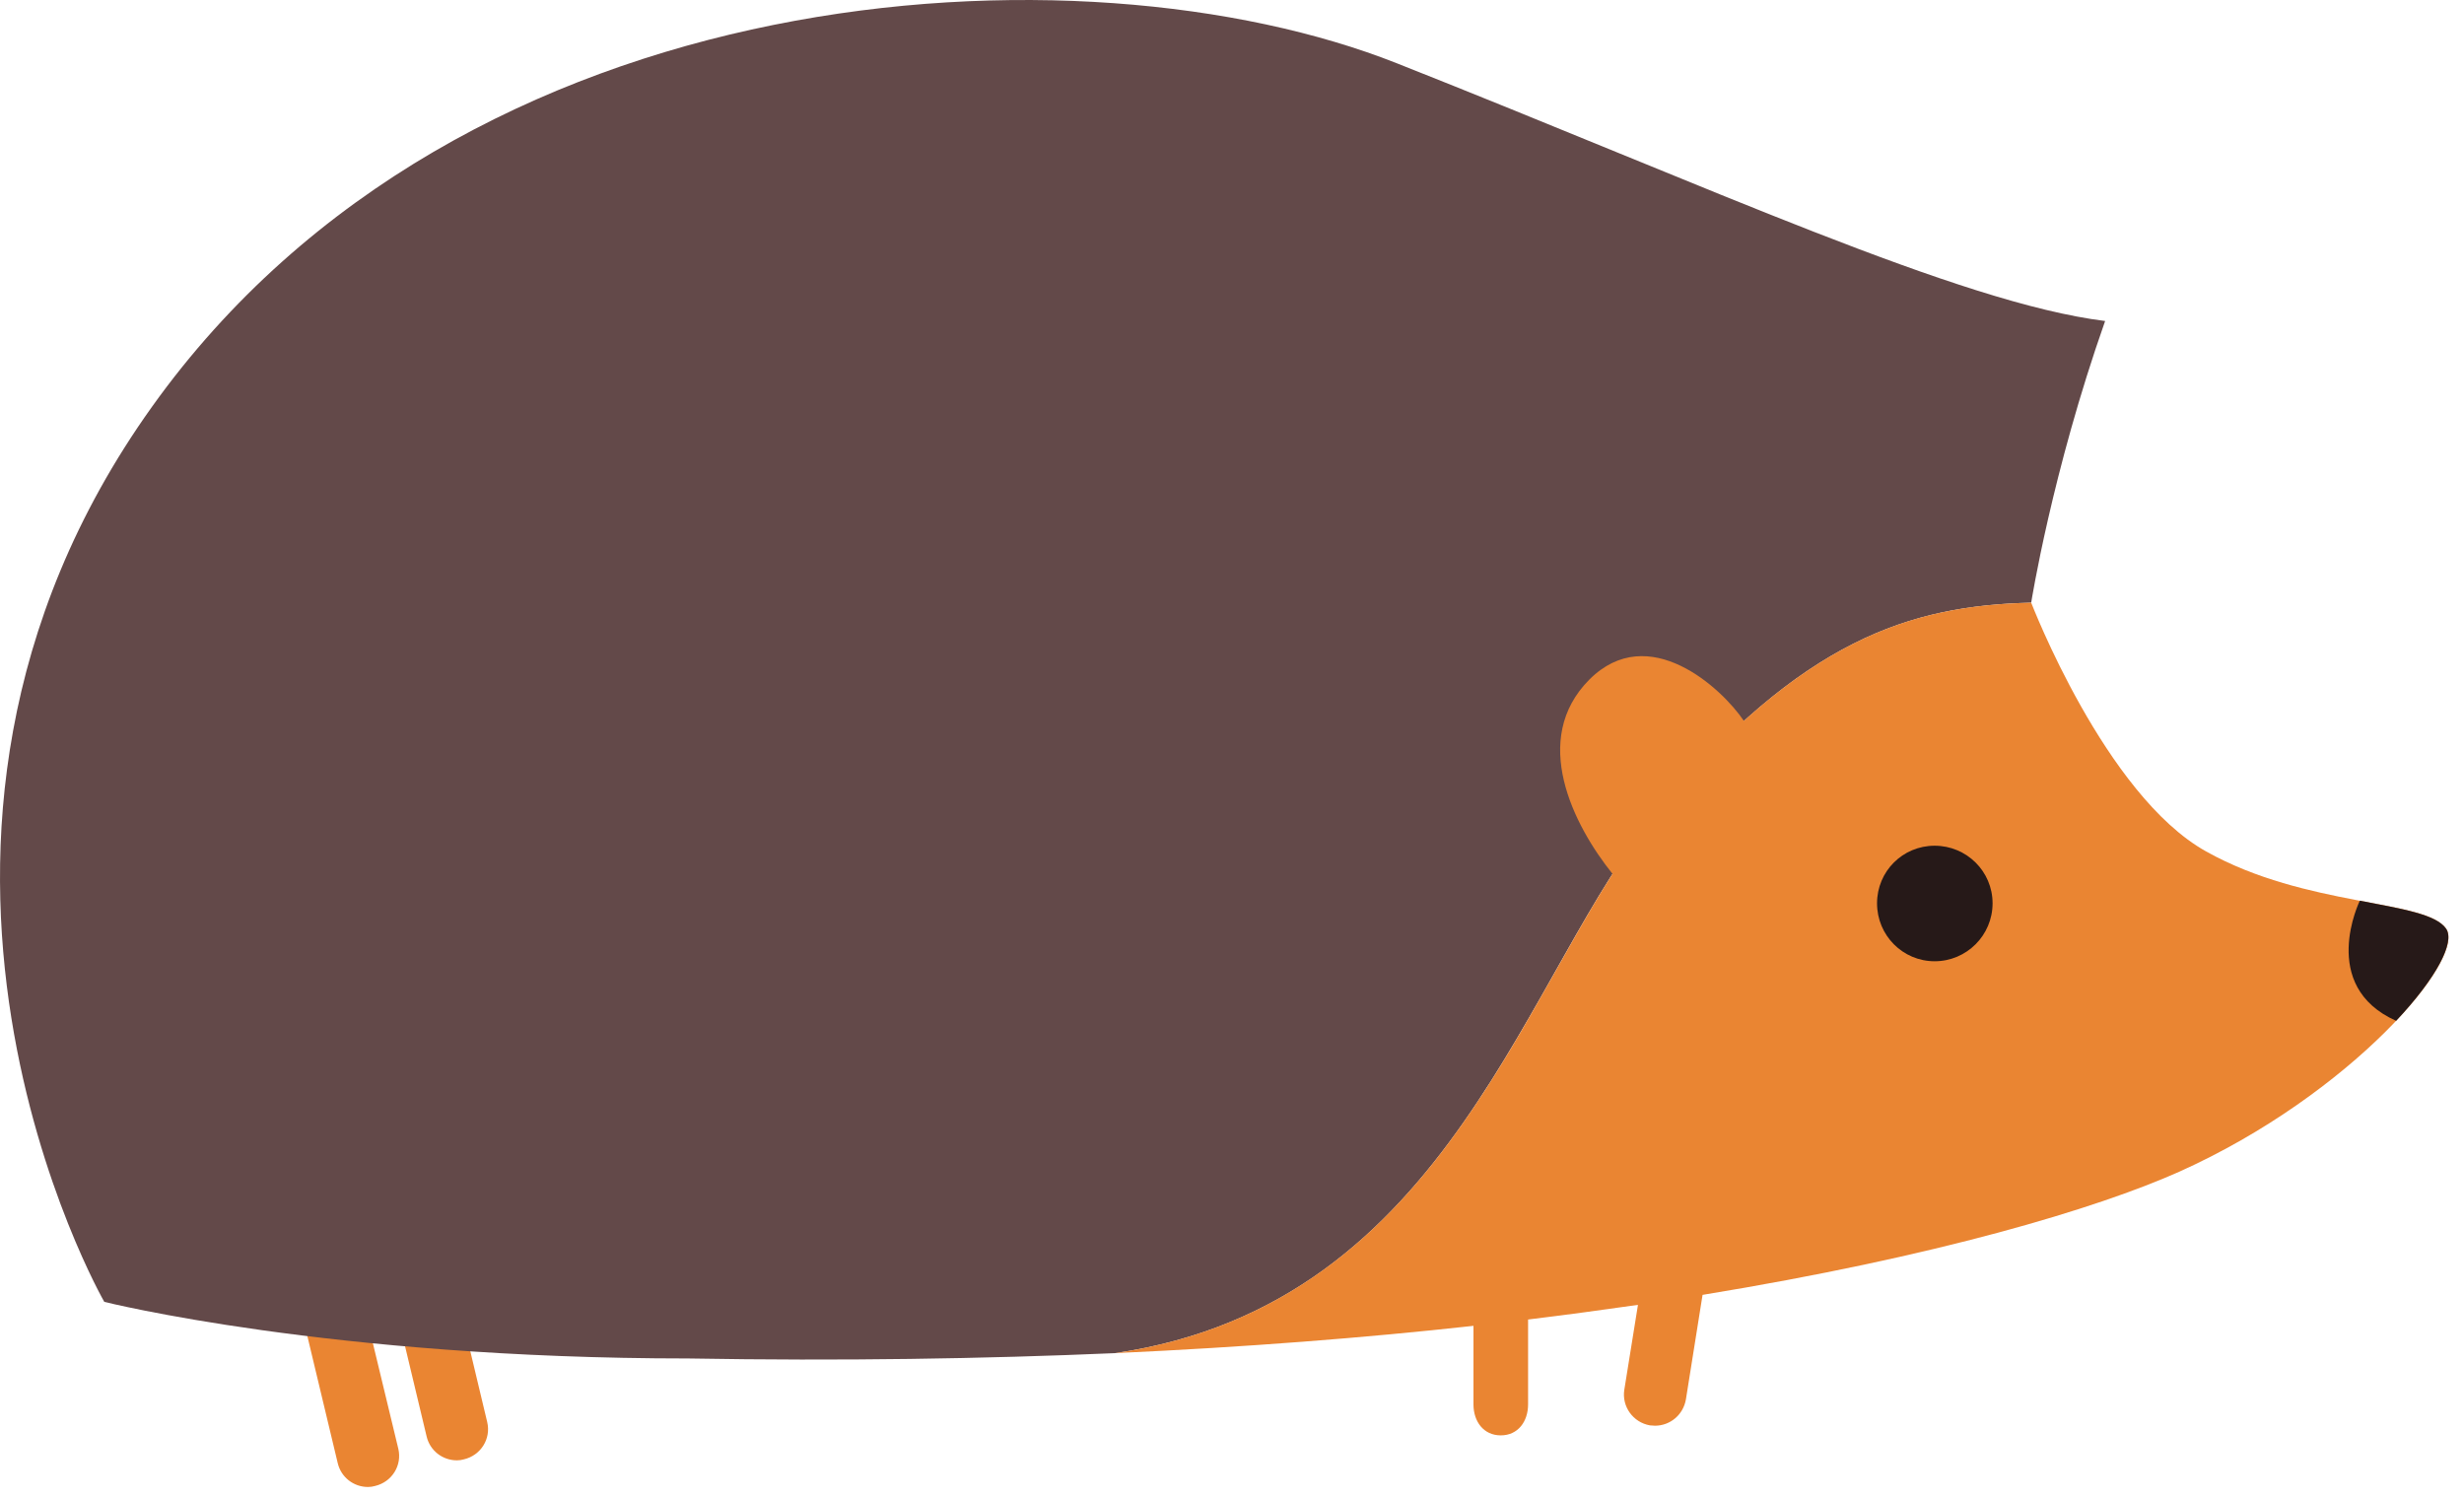 <svg width="74" height="45" viewBox="0 0 74 45" fill="none" xmlns="http://www.w3.org/2000/svg">
<path d="M13.372 37.431C13.252 36.931 12.742 36.621 12.242 36.741C11.742 36.861 11.432 37.371 11.552 37.871L12.812 43.141C12.912 43.571 13.292 43.861 13.722 43.861C13.792 43.861 13.862 43.851 13.932 43.831C14.442 43.711 14.752 43.211 14.632 42.711L13.372 37.431Z" fill="#EA8532"/>
<path d="M10.692 38.241C10.572 37.731 10.072 37.421 9.572 37.541C9.072 37.661 8.762 38.171 8.882 38.671L10.142 43.941C10.242 44.371 10.622 44.661 11.052 44.661C11.122 44.661 11.192 44.651 11.262 44.631C11.772 44.511 12.082 44.011 11.962 43.511L10.692 38.241Z" fill="#EA8532"/>
<path d="M49.782 24.371C54.142 19.211 57.352 18.191 61.002 18.101C61.002 18.101 61.622 14.181 63.222 9.641C58.862 9.101 51.382 5.631 41.952 1.901C32.512 -1.839 13.912 -0.869 4.562 12.221C-4.788 25.311 3.132 39.101 3.132 39.101C3.132 39.101 9.902 40.801 20.672 40.801C25.272 40.881 29.552 40.811 33.492 40.641C43.642 39.151 45.792 29.091 49.782 24.371Z" fill="#634949"/>
<path d="M73.462 27.891C72.832 27.001 69.272 27.261 66.252 25.571C63.222 23.881 61.002 18.101 61.002 18.101C58.102 18.171 55.492 18.831 52.362 21.661L52.372 21.651C51.712 20.671 49.512 18.631 47.732 20.411C45.952 22.201 47.242 24.771 48.432 26.251V26.241C45.182 31.341 42.442 39.321 33.492 40.641C37.412 40.461 40.992 40.181 44.252 39.821V42.181C44.252 42.691 44.552 43.111 45.072 43.111C45.592 43.111 45.892 42.691 45.892 42.181V39.631C47.042 39.491 48.142 39.341 49.192 39.191L48.782 41.741C48.702 42.241 49.042 42.721 49.552 42.811C49.612 42.811 49.652 42.821 49.702 42.821C50.162 42.821 50.552 42.491 50.632 42.031L51.132 38.891C58.162 37.741 62.962 36.301 65.452 35.191C70.612 32.871 74.082 28.781 73.462 27.891Z" fill="#EA8532"/>
<path d="M59.842 27.131C59.842 28.091 59.062 28.871 58.102 28.871C57.142 28.871 56.372 28.091 56.372 27.131C56.372 26.171 57.142 25.401 58.102 25.401C59.062 25.401 59.842 26.171 59.842 27.131Z" fill="#261918"/>
<path d="M73.462 27.891C73.162 27.461 72.162 27.301 70.872 27.051C70.872 27.051 69.612 29.611 71.962 30.661C73.162 29.381 73.742 28.301 73.462 27.891Z" fill="#261918"/>
</svg>
